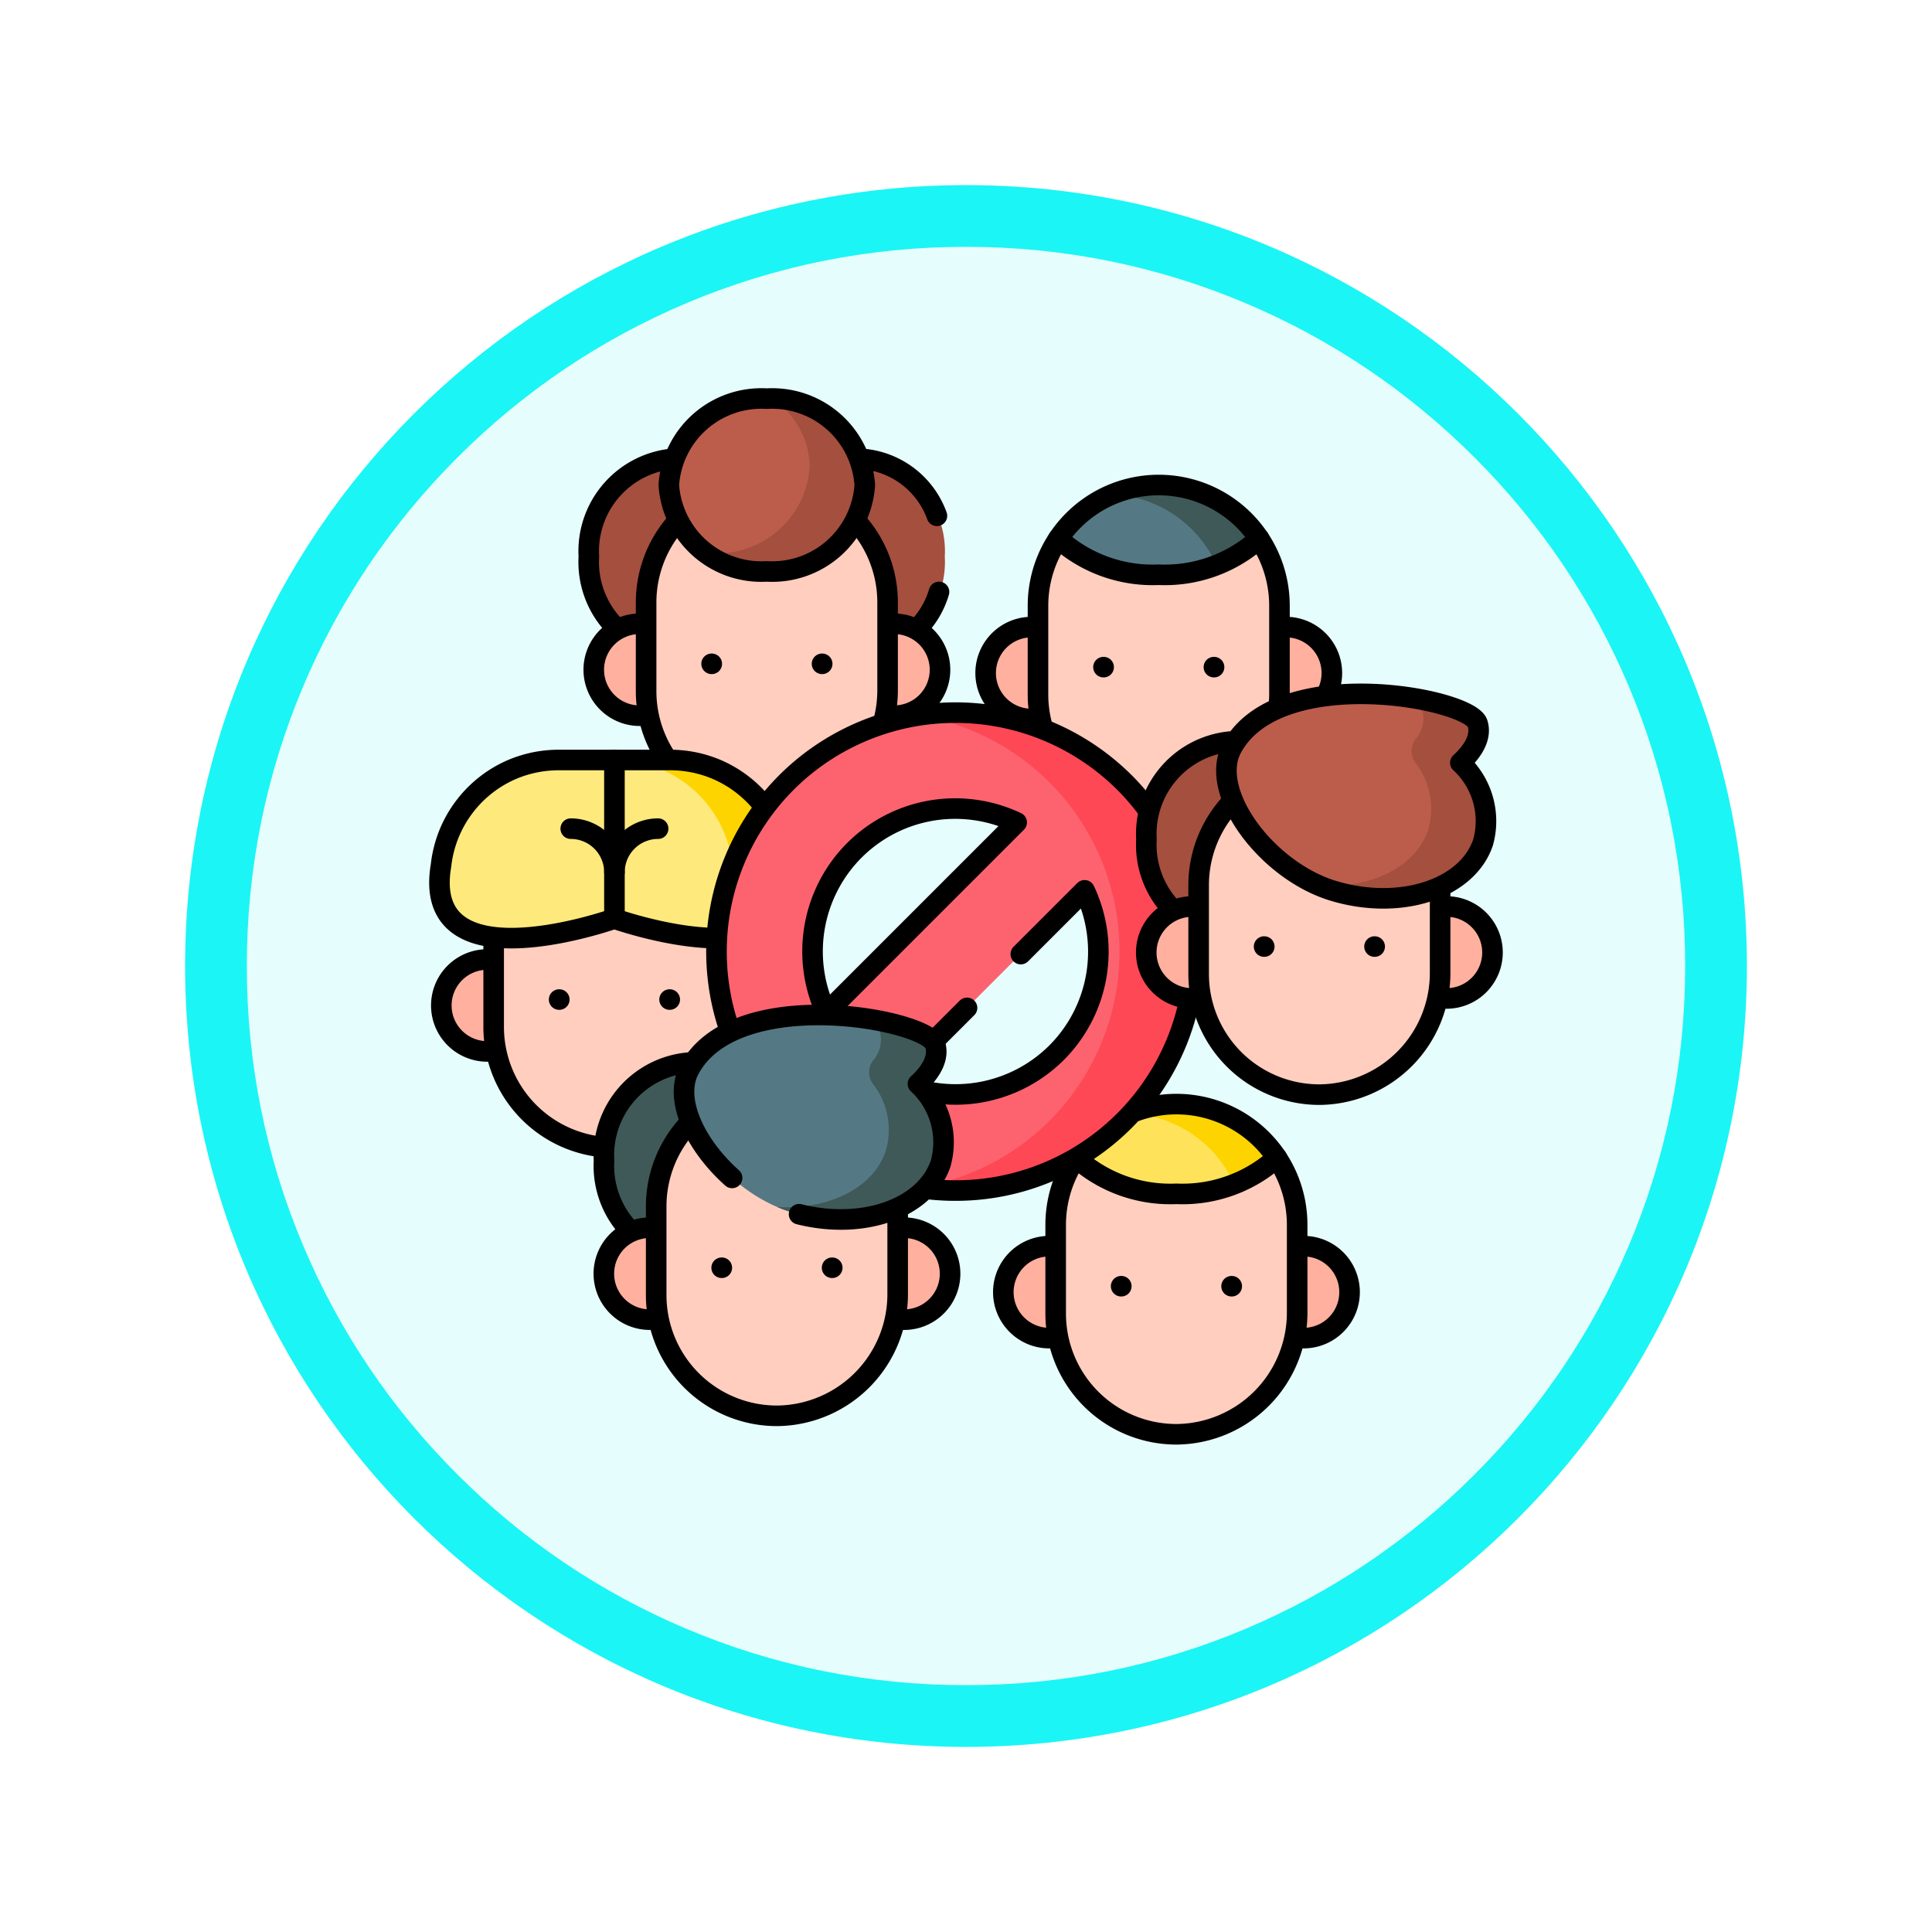 <svg xmlns="http://www.w3.org/2000/svg" xmlns:xlink="http://www.w3.org/1999/xlink" width="93.934" height="93.934" viewBox="0 0 93.934 93.934">
  <defs>
    <filter id="Trazado_982547" x="0" y="0" width="93.934" height="93.934" filterUnits="userSpaceOnUse">
      <feOffset dy="3" input="SourceAlpha"/>
      <feGaussianBlur stdDeviation="3" result="blur"/>
      <feFlood flood-opacity="0.161"/>
      <feComposite operator="in" in2="blur"/>
      <feComposite in="SourceGraphic"/>
    </filter>
    <clipPath id="clip-path">
      <path id="path6927" d="M0-682.665H52.74v52.74H0Z" transform="translate(0 682.665)"/>
    </clipPath>
  </defs>
  <g id="Grupo_1219807" data-name="Grupo 1219807" transform="translate(-191 -3612)">
    <g id="Grupo_1219545" data-name="Grupo 1219545" transform="translate(0 -4926)">
      <g id="Grupo_1219300" data-name="Grupo 1219300" transform="translate(-0.295 4816)">
        <g id="Grupo_1214594" data-name="Grupo 1214594" transform="translate(0 -1406)">
          <g id="Grupo_1214432" data-name="Grupo 1214432" transform="translate(-0.771 -2738.674)">
            <g id="Grupo_1183196" data-name="Grupo 1183196" transform="translate(1 1016.674)">
              <g id="Grupo_1179610" data-name="Grupo 1179610" transform="translate(8 4723.467)">
                <g id="Grupo_1175227" data-name="Grupo 1175227" transform="translate(-5.967 140.533)">
                  <g id="Grupo_1167337" data-name="Grupo 1167337" transform="translate(198.033 1992)">
                    <g id="Grupo_1166720" data-name="Grupo 1166720">
                      <g id="Grupo_1164305" data-name="Grupo 1164305">
                        <g id="Grupo_1163948" data-name="Grupo 1163948">
                          <g id="Grupo_1158168" data-name="Grupo 1158168">
                            <g id="Grupo_1152576" data-name="Grupo 1152576">
                              <g id="Grupo_1148633" data-name="Grupo 1148633">
                                <g id="Grupo_1148525" data-name="Grupo 1148525">
                                  <g transform="matrix(1, 0, 0, 1, -9, -6)" filter="url(#Trazado_982547)">
                                    <g id="Trazado_982547-2" data-name="Trazado 982547" transform="translate(9 6)" fill="#e6fdfd">
                                      <path d="M 37.967 74.434 C 33.043 74.434 28.268 73.47 23.773 71.568 C 19.43 69.732 15.53 67.102 12.181 63.753 C 8.831 60.403 6.202 56.503 4.365 52.161 C 2.464 47.666 1.5 42.89 1.5 37.967 C 1.5 33.043 2.464 28.268 4.365 23.773 C 6.202 19.43 8.831 15.53 12.181 12.181 C 15.53 8.831 19.43 6.202 23.773 4.365 C 28.268 2.464 33.043 1.5 37.967 1.5 C 42.89 1.5 47.666 2.464 52.161 4.365 C 56.503 6.202 60.403 8.831 63.753 12.181 C 67.102 15.53 69.732 19.43 71.568 23.773 C 73.47 28.268 74.434 33.043 74.434 37.967 C 74.434 42.89 73.47 47.666 71.568 52.161 C 69.732 56.503 67.102 60.403 63.753 63.753 C 60.403 67.102 56.503 69.732 52.161 71.568 C 47.666 73.47 42.89 74.434 37.967 74.434 Z" stroke="none"/>
                                      <path d="M 37.967 3 C 33.245 3 28.666 3.924 24.357 5.747 C 20.194 7.508 16.454 10.029 13.242 13.242 C 10.029 16.454 7.508 20.194 5.747 24.357 C 3.924 28.666 3 33.245 3 37.967 C 3 42.689 3.924 47.268 5.747 51.577 C 7.508 55.74 10.029 59.48 13.242 62.692 C 16.454 65.904 20.194 68.426 24.357 70.187 C 28.666 72.009 33.245 72.934 37.967 72.934 C 42.689 72.934 47.268 72.009 51.577 70.187 C 55.74 68.426 59.48 65.904 62.692 62.692 C 65.904 59.48 68.426 55.74 70.187 51.577 C 72.009 47.268 72.934 42.689 72.934 37.967 C 72.934 33.245 72.009 28.666 70.187 24.357 C 68.426 20.194 65.904 16.454 62.692 13.242 C 59.48 10.029 55.74 7.508 51.577 5.747 C 47.268 3.924 42.689 3 37.967 3 M 37.967 0 C 58.935 0 75.934 16.998 75.934 37.967 C 75.934 58.935 58.935 75.934 37.967 75.934 C 16.998 75.934 0 58.935 0 37.967 C 0 16.998 16.998 0 37.967 0 Z" stroke="none" fill="#1bf5f5"/>
                                    </g>
                                  </g>
                                </g>
                              </g>
                            </g>
                          </g>
                        </g>
                      </g>
                    </g>
                  </g>
                </g>
              </g>
            </g>
          </g>
        </g>
      </g>
    </g>
    <g id="g6921" transform="translate(211.597 4312.849)">
      <g id="g6923" transform="translate(0 -682.665)">
        <g id="g6925" transform="translate(0 0)" clip-path="url(#clip-path)">
          <g id="g6931" transform="translate(40.548 42.409)">
            <path id="path6933" d="M-53.392-26.7a2.235,2.235,0,0,1-2.235,2.235A2.235,2.235,0,0,1-57.863-26.7a2.235,2.235,0,0,1,2.235-2.235A2.235,2.235,0,0,1-53.392-26.7" transform="translate(57.863 28.931)" fill="#ffb09e"/>
          </g>
          <g id="g6935" transform="translate(40.548 42.409)">
            <path id="path6937" d="M-53.392-26.7a2.235,2.235,0,0,1-2.235,2.235A2.235,2.235,0,0,1-57.863-26.7a2.235,2.235,0,0,1,2.235-2.235A2.235,2.235,0,0,1-53.392-26.7Z" transform="translate(57.863 28.931)" fill="none" stroke="#000" stroke-linecap="round" stroke-linejoin="round" stroke-miterlimit="10" stroke-width="1"/>
          </g>
          <g id="g6939" transform="translate(28.185 42.409)">
            <path id="path6941" d="M-53.392-26.7a2.235,2.235,0,0,1-2.235,2.235A2.235,2.235,0,0,1-57.863-26.7a2.235,2.235,0,0,1,2.235-2.235A2.235,2.235,0,0,1-53.392-26.7" transform="translate(57.863 28.931)" fill="#ffb09e"/>
          </g>
          <g id="g6943" transform="translate(28.185 42.409)">
            <path id="path6945" d="M-53.392-26.7a2.235,2.235,0,0,1-2.235,2.235A2.235,2.235,0,0,1-57.863-26.7a2.235,2.235,0,0,1,2.235-2.235A2.235,2.235,0,0,1-53.392-26.7Z" transform="translate(57.863 28.931)" fill="none" stroke="#000" stroke-linecap="round" stroke-linejoin="round" stroke-miterlimit="10" stroke-width="1"/>
          </g>
          <g id="g6947" transform="translate(30.731 35.497)">
            <path id="path6949" d="M-140.233-70.111v4.24a5.918,5.918,0,0,1-5.826,5.944,5.871,5.871,0,0,1-5.915-5.87v-4.314a5.871,5.871,0,0,1,5.871-5.87,5.852,5.852,0,0,1,4.151,1.719,5.854,5.854,0,0,1,1.719,4.151" transform="translate(151.974 75.981)" fill="#ffcebf"/>
          </g>
          <g id="g6951" transform="translate(31.719 35.497)">
            <path id="path6953" d="M-116.635-31.176a6.849,6.849,0,0,1-4.882,1.753,6.848,6.848,0,0,1-4.883-1.754,5.868,5.868,0,0,1,4.883-2.609,5.854,5.854,0,0,1,4.151,1.719,5.9,5.9,0,0,1,.731.891" transform="translate(126.4 33.787)" fill="#fee35a"/>
          </g>
          <g id="g6955" transform="translate(34.343 35.497)">
            <path id="path6957" d="M-85.3-31.176a5.4,5.4,0,0,1-2.07,1.281c-.065-.145-.136-.286-.213-.425A5.858,5.858,0,0,0-91.1-33.115a5.84,5.84,0,0,0-1.339-.22,5.828,5.828,0,0,1,2.259-.451,5.854,5.854,0,0,1,4.151,1.719,5.9,5.9,0,0,1,.731.891" transform="translate(92.44 33.787)" fill="#fed400"/>
          </g>
          <g id="g6959" transform="translate(31.719 38.106)">
            <path id="path6961" d="M-116.635-.012a6.849,6.849,0,0,1-4.882,1.753A6.848,6.848,0,0,1-126.4-.013" transform="translate(126.4 0.013)" fill="none" stroke="#000" stroke-linecap="round" stroke-linejoin="round" stroke-miterlimit="10" stroke-width="1"/>
          </g>
          <g id="g6963" transform="translate(30.731 35.497)">
            <path id="path6965" d="M-140.23-70.115v4.24a5.918,5.918,0,0,1-5.826,5.944,5.87,5.87,0,0,1-5.915-5.87v-4.313a5.87,5.87,0,0,1,5.87-5.87h0A5.87,5.87,0,0,1-140.23-70.115Z" transform="translate(151.97 75.985)" fill="none" stroke="#000" stroke-linecap="round" stroke-linejoin="round" stroke-miterlimit="10" stroke-width="1"/>
          </g>
          <g id="g6967" transform="translate(39.282 44.352)">
            <path id="path6969" d="M0,0H.008" fill="none" stroke="#000" stroke-linecap="round" stroke-linejoin="round" stroke-miterlimit="10" stroke-width="1"/>
          </g>
          <g id="g6971" transform="translate(33.913 44.352)">
            <path id="path6973" d="M0,0H.008" fill="none" stroke="#000" stroke-linecap="round" stroke-linejoin="round" stroke-miterlimit="10" stroke-width="1"/>
          </g>
          <g id="g6975" transform="translate(8.024 4.118)">
            <path id="path6977" d="M-100.441-56.9a4.51,4.51,0,0,1-4.2,4.764,4.51,4.51,0,0,1-4.2-4.764,4.51,4.51,0,0,1,4.2-4.764,4.51,4.51,0,0,1,4.2,4.764" transform="translate(108.85 61.66)" fill="#a54f3e"/>
          </g>
          <g id="g6979" transform="translate(8.024 4.118)">
            <path id="path6981" d="M-100.441-56.9a4.51,4.51,0,0,1-4.2,4.764,4.51,4.51,0,0,1-4.2-4.764,4.51,4.51,0,0,1,4.2-4.764A4.51,4.51,0,0,1-100.441-56.9Z" transform="translate(108.85 61.66)" fill="none" stroke="#000" stroke-linecap="round" stroke-linejoin="round" stroke-miterlimit="10" stroke-width="1"/>
          </g>
          <g id="g6983" transform="translate(16.93 4.118)">
            <path id="path6985" d="M-100.441-56.9a4.51,4.51,0,0,1-4.2,4.764,4.51,4.51,0,0,1-4.2-4.764,4.51,4.51,0,0,1,4.2-4.764,4.51,4.51,0,0,1,4.2,4.764" transform="translate(108.85 61.66)" fill="#a54f3e"/>
          </g>
          <g id="g6987" transform="translate(16.93 4.118)">
            <path id="path6989" d="M-95.858-33.156a4.211,4.211,0,0,0-3.821-2.776,4.51,4.51,0,0,0-4.2,4.764,4.51,4.51,0,0,0,4.2,4.764,4.256,4.256,0,0,0,3.923-3.05" transform="translate(103.884 35.932)" fill="none" stroke="#000" stroke-linecap="round" stroke-linejoin="round" stroke-miterlimit="10" stroke-width="1"/>
          </g>
          <g id="g6991" transform="translate(20.635 12.148)">
            <path id="path6993" d="M-53.392-26.7a2.235,2.235,0,0,1-2.235,2.235A2.235,2.235,0,0,1-57.863-26.7a2.235,2.235,0,0,1,2.235-2.235A2.235,2.235,0,0,1-53.392-26.7" transform="translate(57.863 28.931)" fill="#ffb09e"/>
          </g>
          <g id="g6995" transform="translate(20.635 12.148)">
            <path id="path6997" d="M-53.392-26.7a2.235,2.235,0,0,1-2.235,2.235A2.235,2.235,0,0,1-57.863-26.7a2.235,2.235,0,0,1,2.235-2.235A2.235,2.235,0,0,1-53.392-26.7Z" transform="translate(57.863 28.931)" fill="none" stroke="#000" stroke-linecap="round" stroke-linejoin="round" stroke-miterlimit="10" stroke-width="1"/>
          </g>
          <g id="g6999" transform="translate(8.272 12.148)">
            <path id="path7001" d="M-53.392-26.7a2.235,2.235,0,0,1-2.235,2.235A2.235,2.235,0,0,1-57.863-26.7a2.235,2.235,0,0,1,2.235-2.235A2.235,2.235,0,0,1-53.392-26.7" transform="translate(57.863 28.931)" fill="#ffb09e"/>
          </g>
          <g id="g7003" transform="translate(8.272 12.148)">
            <path id="path7005" d="M-53.392-26.7a2.235,2.235,0,0,1-2.235,2.235A2.235,2.235,0,0,1-57.863-26.7a2.235,2.235,0,0,1,2.235-2.235A2.235,2.235,0,0,1-53.392-26.7Z" transform="translate(57.863 28.931)" fill="none" stroke="#000" stroke-linecap="round" stroke-linejoin="round" stroke-miterlimit="10" stroke-width="1"/>
          </g>
          <g id="g7007" transform="translate(10.818 5.235)">
            <path id="path7009" d="M-140.233-70.112v4.24a5.918,5.918,0,0,1-5.826,5.944,5.871,5.871,0,0,1-5.915-5.87v-4.314a5.871,5.871,0,0,1,5.871-5.87,5.852,5.852,0,0,1,4.151,1.719,5.854,5.854,0,0,1,1.719,4.151" transform="translate(151.974 75.982)" fill="#ffcebf"/>
          </g>
          <g id="g7011" transform="translate(10.818 5.236)">
            <path id="path7013" d="M-140.23-70.114v4.24a5.918,5.918,0,0,1-5.826,5.944,5.87,5.87,0,0,1-5.915-5.87v-4.313a5.87,5.87,0,0,1,5.87-5.87A5.87,5.87,0,0,1-140.23-70.114Z" transform="translate(151.97 75.984)" fill="none" stroke="#000" stroke-linecap="round" stroke-linejoin="round" stroke-miterlimit="10" stroke-width="1"/>
          </g>
          <g id="g7015" transform="translate(19.37 14.091)">
            <path id="path7017" d="M0,0H.008" fill="none" stroke="#000" stroke-linecap="round" stroke-linejoin="round" stroke-miterlimit="10" stroke-width="1"/>
          </g>
          <g id="g7019" transform="translate(14.001 14.091)">
            <path id="path7021" d="M0,0H.008" fill="none" stroke="#000" stroke-linecap="round" stroke-linejoin="round" stroke-miterlimit="10" stroke-width="1"/>
          </g>
          <g id="g7023" transform="translate(11.925 1.189)">
            <path id="path7025" d="M-56.9-100.441a4.51,4.51,0,0,1-4.764-4.2,4.51,4.51,0,0,1,4.764-4.2,4.51,4.51,0,0,1,4.764,4.2,4.51,4.51,0,0,1-4.764,4.2" transform="translate(61.66 108.85)" fill="#bc5d4c"/>
          </g>
          <g id="g7027" transform="translate(13.761 1.195)">
            <path id="path7029" d="M-91.868-50.16a4.511,4.511,0,0,1-4.764,4.2,5.156,5.156,0,0,1-2.928-.888c.082,0,.165.005.248.005a4.51,4.51,0,0,0,4.763-4.2,4.044,4.044,0,0,0-1.836-3.317,4.477,4.477,0,0,1,4.516,4.2" transform="translate(99.56 54.36)" fill="#a54f3e"/>
          </g>
          <g id="g7031" transform="translate(11.925 1.189)">
            <path id="path7033" d="M-56.9-100.441a4.51,4.51,0,0,1-4.764-4.2,4.51,4.51,0,0,1,4.764-4.2,4.51,4.51,0,0,1,4.764,4.2A4.51,4.51,0,0,1-56.9-100.441Z" transform="translate(61.66 108.85)" fill="none" stroke="#000" stroke-linecap="round" stroke-linejoin="round" stroke-miterlimit="10" stroke-width="1"/>
          </g>
          <g id="g7035" transform="translate(39.688 12.309)">
            <path id="path7037" d="M-53.391-26.7a2.235,2.235,0,0,1-2.235,2.235A2.235,2.235,0,0,1-57.861-26.7a2.235,2.235,0,0,1,2.235-2.235A2.235,2.235,0,0,1-53.391-26.7" transform="translate(57.861 28.931)" fill="#ffb09e"/>
          </g>
          <g id="g7039" transform="translate(39.688 12.309)">
            <path id="path7041" d="M-53.391-26.7a2.235,2.235,0,0,1-2.235,2.235A2.235,2.235,0,0,1-57.861-26.7a2.235,2.235,0,0,1,2.235-2.235A2.235,2.235,0,0,1-53.391-26.7Z" transform="translate(57.861 28.931)" fill="none" stroke="#000" stroke-linecap="round" stroke-linejoin="round" stroke-miterlimit="10" stroke-width="1"/>
          </g>
          <g id="g7043" transform="translate(27.325 12.309)">
            <path id="path7045" d="M-53.392-26.7a2.235,2.235,0,0,1-2.235,2.235A2.235,2.235,0,0,1-57.863-26.7a2.235,2.235,0,0,1,2.235-2.235A2.235,2.235,0,0,1-53.392-26.7" transform="translate(57.863 28.931)" fill="#ffb09e"/>
          </g>
          <g id="g7047" transform="translate(27.325 12.309)">
            <path id="path7049" d="M-53.392-26.7a2.235,2.235,0,0,1-2.235,2.235A2.235,2.235,0,0,1-57.863-26.7a2.235,2.235,0,0,1,2.235-2.235A2.235,2.235,0,0,1-53.392-26.7Z" transform="translate(57.863 28.931)" fill="none" stroke="#000" stroke-linecap="round" stroke-linejoin="round" stroke-miterlimit="10" stroke-width="1"/>
          </g>
          <g id="g7051" transform="translate(29.871 5.397)">
            <path id="path7053" d="M-140.233-70.111v4.24a5.918,5.918,0,0,1-5.826,5.944,5.871,5.871,0,0,1-5.915-5.87v-4.314a5.871,5.871,0,0,1,5.871-5.87,5.852,5.852,0,0,1,4.151,1.719,5.854,5.854,0,0,1,1.719,4.151" transform="translate(151.974 75.981)" fill="#ffcebf"/>
          </g>
          <g id="g7055" transform="translate(30.859 5.397)">
            <path id="path7057" d="M-116.635-31.176a6.849,6.849,0,0,1-4.883,1.753,6.848,6.848,0,0,1-4.883-1.754,5.868,5.868,0,0,1,4.883-2.609,5.855,5.855,0,0,1,4.151,1.719,5.9,5.9,0,0,1,.731.891" transform="translate(126.4 33.787)" fill="#547984"/>
          </g>
          <g id="g7059" transform="translate(33.483 5.397)">
            <path id="path7061" d="M-85.3-31.176a5.4,5.4,0,0,1-2.07,1.281c-.065-.145-.136-.286-.213-.425A5.858,5.858,0,0,0-91.1-33.115a5.84,5.84,0,0,0-1.339-.22,5.828,5.828,0,0,1,2.259-.451,5.855,5.855,0,0,1,4.151,1.719,5.9,5.9,0,0,1,.731.891" transform="translate(92.44 33.787)" fill="#3e5958"/>
          </g>
          <g id="g7063" transform="translate(30.859 8.006)">
            <path id="path7065" d="M-116.635-.012a6.849,6.849,0,0,1-4.883,1.753A6.848,6.848,0,0,1-126.4-.013" transform="translate(126.4 0.013)" fill="none" stroke="#000" stroke-linecap="round" stroke-linejoin="round" stroke-miterlimit="10" stroke-width="1"/>
          </g>
          <g id="g7067" transform="translate(29.871 5.397)">
            <path id="path7069" d="M-140.23-70.114v4.24a5.918,5.918,0,0,1-5.826,5.944,5.87,5.87,0,0,1-5.915-5.87v-4.313a5.87,5.87,0,0,1,5.87-5.87h0A5.87,5.87,0,0,1-140.23-70.114Z" transform="translate(151.97 75.984)" fill="none" stroke="#000" stroke-linecap="round" stroke-linejoin="round" stroke-miterlimit="10" stroke-width="1"/>
          </g>
          <g id="g7071" transform="translate(38.423 14.252)">
            <path id="path7073" d="M0,0H.008" fill="none" stroke="#000" stroke-linecap="round" stroke-linejoin="round" stroke-miterlimit="10" stroke-width="1"/>
          </g>
          <g id="g7075" transform="translate(33.054 14.252)">
            <path id="path7077" d="M0,0H.008" fill="none" stroke="#000" stroke-linecap="round" stroke-linejoin="round" stroke-miterlimit="10" stroke-width="1"/>
          </g>
          <g id="g7079" transform="translate(13.223 28.471)">
            <path id="path7081" d="M-53.392-26.7a2.235,2.235,0,0,1-2.235,2.235A2.235,2.235,0,0,1-57.863-26.7a2.235,2.235,0,0,1,2.235-2.235A2.235,2.235,0,0,1-53.392-26.7" transform="translate(57.863 28.931)" fill="#ffb09e"/>
          </g>
          <g id="g7083" transform="translate(13.223 28.471)">
            <path id="path7085" d="M-53.392-26.7a2.235,2.235,0,0,1-2.235,2.235A2.235,2.235,0,0,1-57.863-26.7a2.235,2.235,0,0,1,2.235-2.235A2.235,2.235,0,0,1-53.392-26.7Z" transform="translate(57.863 28.931)" fill="none" stroke="#000" stroke-linecap="round" stroke-linejoin="round" stroke-miterlimit="10" stroke-width="1"/>
          </g>
          <g id="g7087" transform="translate(0.86 28.471)">
            <path id="path7089" d="M-53.392-26.7a2.235,2.235,0,0,1-2.235,2.235A2.235,2.235,0,0,1-57.863-26.7a2.235,2.235,0,0,1,2.235-2.235A2.235,2.235,0,0,1-53.392-26.7" transform="translate(57.863 28.931)" fill="#ffb09e"/>
          </g>
          <g id="g7091" transform="translate(0.86 28.471)">
            <path id="path7093" d="M-53.392-26.7a2.235,2.235,0,0,1-2.235,2.235A2.235,2.235,0,0,1-57.863-26.7a2.235,2.235,0,0,1,2.235-2.235A2.235,2.235,0,0,1-53.392-26.7Z" transform="translate(57.863 28.931)" fill="none" stroke="#000" stroke-linecap="round" stroke-linejoin="round" stroke-miterlimit="10" stroke-width="1"/>
          </g>
          <g id="g7095" transform="translate(3.406 21.559)">
            <path id="path7097" d="M-140.233-70.111v4.24a5.918,5.918,0,0,1-5.826,5.944,5.871,5.871,0,0,1-5.915-5.87v-4.314a5.87,5.87,0,0,1,5.871-5.87,5.852,5.852,0,0,1,4.151,1.719,5.854,5.854,0,0,1,1.719,4.151" transform="translate(151.974 75.981)" fill="#ffcebf"/>
          </g>
          <g id="g7099" transform="translate(3.406 21.559)">
            <path id="path7101" d="M-140.23-70.114v4.24a5.918,5.918,0,0,1-5.826,5.944,5.87,5.87,0,0,1-5.915-5.87v-4.313a5.87,5.87,0,0,1,5.87-5.87A5.87,5.87,0,0,1-140.23-70.114Z" transform="translate(151.97 75.984)" fill="none" stroke="#000" stroke-linecap="round" stroke-linejoin="round" stroke-miterlimit="10" stroke-width="1"/>
          </g>
          <g id="g7103" transform="translate(11.958 30.414)">
            <path id="path7105" d="M0,0H.008" fill="none" stroke="#000" stroke-linecap="round" stroke-linejoin="round" stroke-miterlimit="10" stroke-width="1"/>
          </g>
          <g id="g7107" transform="translate(6.588 30.414)">
            <path id="path7109" d="M0,0H.008" fill="none" stroke="#000" stroke-linecap="round" stroke-linejoin="round" stroke-miterlimit="10" stroke-width="1"/>
          </g>
          <g id="g7111" transform="translate(0.773 18.767)">
            <path id="path7113" d="M-202.235-61.188a5.766,5.766,0,0,0-3.5-4.682A5.813,5.813,0,0,0-208-66.311h-5.328a5.814,5.814,0,0,0-2.266.441,5.766,5.766,0,0,0-3.5,4.682c-.961,5.659,7.493,2.911,8.428,2.591.935.32,9.389,3.068,8.428-2.591" transform="translate(219.167 66.311)" fill="#fee97d"/>
          </g>
          <g id="g7115" transform="translate(9.261 18.768)">
            <path id="path7117" d="M-42.551-102.194c1.5-.284,2.579-1.209,2.2-3.434a5.768,5.768,0,0,0-3.5-4.683,5.821,5.821,0,0,0-2.266-.44h2.68a5.825,5.825,0,0,1,2.266.44,5.768,5.768,0,0,1,3.5,4.683c.584,3.44-2.311,3.773-4.882,3.434" transform="translate(46.113 110.75)" fill="#fed400"/>
          </g>
          <g id="g7119" transform="translate(9.277 18.767)">
            <path id="path7121" d="M0,0V4.331" fill="none" stroke="#000" stroke-linecap="round" stroke-linejoin="round" stroke-miterlimit="10" stroke-width="1"/>
          </g>
          <g id="g7123" transform="translate(7.153 22.105)">
            <path id="path7125" d="M-25.364-25.364h0a2.124,2.124,0,0,0-2.124-2.124" transform="translate(27.488 27.488)" fill="none" stroke="#000" stroke-linecap="round" stroke-linejoin="round" stroke-miterlimit="10" stroke-width="1"/>
          </g>
          <g id="g7127" transform="translate(9.277 22.105)">
            <path id="path7129" d="M0-52.263v-2.252a2.124,2.124,0,0,1,2.124-2.124" transform="translate(0 56.639)" fill="none" stroke="#000" stroke-linecap="round" stroke-linejoin="round" stroke-miterlimit="10" stroke-width="1"/>
          </g>
          <g id="g7131" transform="translate(0.773 18.767)">
            <path id="path7133" d="M-202.235-61.188a5.766,5.766,0,0,0-3.5-4.682A5.813,5.813,0,0,0-208-66.311h-5.328a5.814,5.814,0,0,0-2.266.441,5.766,5.766,0,0,0-3.5,4.682c-.961,5.659,7.493,2.911,8.428,2.591C-209.728-58.276-201.274-55.529-202.235-61.188Z" transform="translate(219.167 66.311)" fill="none" stroke="#000" stroke-linecap="round" stroke-linejoin="round" stroke-miterlimit="10" stroke-width="1"/>
          </g>
          <g id="g7135" transform="translate(14.237 16.464)">
            <path id="path7137" d="M-197.5-197.5a6.96,6.96,0,0,1-7.894,1.359l9.253-9.253a6.96,6.96,0,0,1-1.36,7.894m-9.835-9.836a6.933,6.933,0,0,1,4.918-2.034,6.968,6.968,0,0,1,2.976.674l-9.253,9.253a6.96,6.96,0,0,1,1.36-7.894m13.137-3.3a11.637,11.637,0,0,0-16.438,0,11.637,11.637,0,0,0,0,16.438,11.588,11.588,0,0,0,8.219,3.4,11.588,11.588,0,0,0,8.219-3.4,11.637,11.637,0,0,0,0-16.438" transform="translate(214.032 214.036)" fill="#fd636f"/>
          </g>
          <g id="g7139" transform="translate(24.035 16.464)">
            <path id="path7141" d="M-119.906-236.923a11.587,11.587,0,0,1-8.219,3.4,11.64,11.64,0,0,1-1.82-.143,11.551,11.551,0,0,0,6.4-3.256,11.637,11.637,0,0,0,0-16.438,11.552,11.552,0,0,0-6.4-3.256,11.615,11.615,0,0,1,10.039,3.256,11.637,11.637,0,0,1,0,16.438" transform="translate(129.945 256.759)" fill="#fe4855"/>
          </g>
          <g id="g7143" transform="translate(14.237 16.464)">
            <path id="path7145" d="M-176.742-140.211l3.1-3.1a6.96,6.96,0,0,1-1.36,7.894,6.96,6.96,0,0,1-7.894,1.36l3.539-3.539m-5.481-7.656a6.933,6.933,0,0,1,4.918-2.034,6.967,6.967,0,0,1,2.976.674l-9.253,9.253A6.96,6.96,0,0,1-184.84-145.251Zm13.136-3.3a11.637,11.637,0,0,0-16.438,0,11.637,11.637,0,0,0,0,16.438,11.588,11.588,0,0,0,8.219,3.4,11.588,11.588,0,0,0,8.219-3.4A11.637,11.637,0,0,0-171.7-148.552Z" transform="translate(191.54 151.951)" fill="none" stroke="#000" stroke-linecap="round" stroke-linejoin="round" stroke-miterlimit="10" stroke-width="1"/>
          </g>
          <g id="g7147" transform="translate(8.762 33.481)">
            <path id="path7149" d="M-100.44-56.9a4.51,4.51,0,0,1-4.2,4.764,4.51,4.51,0,0,1-4.2-4.764,4.51,4.51,0,0,1,4.2-4.764,4.51,4.51,0,0,1,4.2,4.764" transform="translate(108.849 61.659)" fill="#3e5958"/>
          </g>
          <g id="g7151" transform="translate(8.762 33.481)">
            <path id="path7153" d="M-100.44-56.9a4.51,4.51,0,0,1-4.2,4.764,4.51,4.51,0,0,1-4.2-4.764,4.51,4.51,0,0,1,4.2-4.764A4.51,4.51,0,0,1-100.44-56.9Z" transform="translate(108.849 61.659)" fill="none" stroke="#000" stroke-linecap="round" stroke-linejoin="round" stroke-miterlimit="10" stroke-width="1"/>
          </g>
          <g id="g7155" transform="translate(21.125 41.511)">
            <path id="path7157" d="M-53.392-26.7a2.235,2.235,0,0,1-2.235,2.235A2.235,2.235,0,0,1-57.863-26.7a2.235,2.235,0,0,1,2.235-2.235A2.235,2.235,0,0,1-53.392-26.7" transform="translate(57.863 28.932)" fill="#ffb09e"/>
          </g>
          <g id="g7159" transform="translate(21.125 41.511)">
            <path id="path7161" d="M-53.392-26.7a2.235,2.235,0,0,1-2.235,2.235A2.235,2.235,0,0,1-57.863-26.7a2.235,2.235,0,0,1,2.235-2.235A2.235,2.235,0,0,1-53.392-26.7Z" transform="translate(57.863 28.932)" fill="none" stroke="#000" stroke-linecap="round" stroke-linejoin="round" stroke-miterlimit="10" stroke-width="1"/>
          </g>
          <g id="g7163" transform="translate(8.762 41.511)">
            <path id="path7165" d="M-53.392-26.7a2.235,2.235,0,0,1-2.235,2.235A2.235,2.235,0,0,1-57.863-26.7a2.235,2.235,0,0,1,2.235-2.235A2.235,2.235,0,0,1-53.392-26.7" transform="translate(57.863 28.932)" fill="#ffb09e"/>
          </g>
          <g id="g7167" transform="translate(8.762 41.511)">
            <path id="path7169" d="M-53.392-26.7a2.235,2.235,0,0,1-2.235,2.235A2.235,2.235,0,0,1-57.863-26.7a2.235,2.235,0,0,1,2.235-2.235A2.235,2.235,0,0,1-53.392-26.7Z" transform="translate(57.863 28.932)" fill="none" stroke="#000" stroke-linecap="round" stroke-linejoin="round" stroke-miterlimit="10" stroke-width="1"/>
          </g>
          <g id="g7171" transform="translate(11.307 34.599)">
            <path id="path7173" d="M-140.233-70.112v4.24a5.918,5.918,0,0,1-5.826,5.944,5.871,5.871,0,0,1-5.915-5.87v-4.314a5.871,5.871,0,0,1,5.871-5.87,5.852,5.852,0,0,1,4.151,1.719,5.854,5.854,0,0,1,1.719,4.151" transform="translate(151.974 75.982)" fill="#ffcebf"/>
          </g>
          <g id="g7175" transform="translate(11.308 34.599)">
            <path id="path7177" d="M-140.23-70.115v4.24a5.918,5.918,0,0,1-5.826,5.944,5.87,5.87,0,0,1-5.915-5.87v-4.313a5.87,5.87,0,0,1,5.87-5.87A5.87,5.87,0,0,1-140.23-70.115Z" transform="translate(151.97 75.985)" fill="none" stroke="#000" stroke-linecap="round" stroke-linejoin="round" stroke-miterlimit="10" stroke-width="1"/>
          </g>
          <g id="g7179" transform="translate(19.859 43.454)">
            <path id="path7181" d="M0,0H.008" fill="none" stroke="#000" stroke-linecap="round" stroke-linejoin="round" stroke-miterlimit="10" stroke-width="1"/>
          </g>
          <g id="g7183" transform="translate(14.49 43.454)">
            <path id="path7185" d="M0,0H.008" fill="none" stroke="#000" stroke-linecap="round" stroke-linejoin="round" stroke-miterlimit="10" stroke-width="1"/>
          </g>
          <g id="g7187" transform="translate(12.659 31.167)">
            <path id="path7189" d="M-135.851-39.993c.7-.638,1.029-1.325.833-1.919-.4-1.228-9.713-2.976-11.951,1.215-1.14,2.135,1.705,5.955,4.942,6.932s6.5-.073,7.277-2.345a3.861,3.861,0,0,0-1.1-3.884" transform="translate(147.226 43.341)" fill="#547984"/>
          </g>
          <g id="g7191" transform="translate(17.195 31.28)">
            <path id="path7193" d="M-94.831-85.034c-.783,2.272-4.041,3.322-7.278,2.345a6.412,6.412,0,0,1-.662-.241c2.48.13,4.645-.9,5.264-2.7a3.616,3.616,0,0,0-.623-3.3.955.955,0,0,1,.014-1.125,1.525,1.525,0,0,0,.34-1.378c-.078-.237-.488-.493-1.114-.723,2.014.241,3.626.822,3.79,1.317.2.594-.136,1.281-.833,1.919a3.863,3.863,0,0,1,1.1,3.884" transform="translate(102.77 92.153)" fill="#3e5958"/>
          </g>
          <g id="g7195" transform="translate(12.659 31.167)">
            <path id="path7197" d="M-66.846-115.683c3.1.779,6.129-.275,6.879-2.454a3.86,3.86,0,0,0-1.1-3.884c.7-.638,1.029-1.325.833-1.919-.4-1.228-9.713-2.977-11.951,1.215-.777,1.454.3,3.689,2.082,5.276" transform="translate(72.442 125.368)" fill="none" stroke="#000" stroke-linecap="round" stroke-linejoin="round" stroke-miterlimit="10" stroke-width="1"/>
          </g>
          <g id="g7199" transform="translate(35.134 17.866)">
            <path id="path7201" d="M-100.441-56.9a4.51,4.51,0,0,1-4.2,4.764,4.51,4.51,0,0,1-4.2-4.764,4.51,4.51,0,0,1,4.2-4.764,4.51,4.51,0,0,1,4.2,4.764" transform="translate(108.85 61.66)" fill="#a54f3e"/>
          </g>
          <g id="g7203" transform="translate(35.134 17.866)">
            <path id="path7205" d="M-100.441-56.9a4.51,4.51,0,0,1-4.2,4.764,4.51,4.51,0,0,1-4.2-4.764,4.51,4.51,0,0,1,4.2-4.764A4.51,4.51,0,0,1-100.441-56.9Z" transform="translate(108.85 61.66)" fill="none" stroke="#000" stroke-linecap="round" stroke-linejoin="round" stroke-miterlimit="10" stroke-width="1"/>
          </g>
          <g id="g7207" transform="translate(47.497 25.895)">
            <path id="path7209" d="M-53.392-26.7a2.235,2.235,0,0,1-2.235,2.235A2.235,2.235,0,0,1-57.863-26.7a2.235,2.235,0,0,1,2.235-2.235A2.235,2.235,0,0,1-53.392-26.7" transform="translate(57.863 28.931)" fill="#ffb09e"/>
          </g>
          <g id="g7211" transform="translate(47.497 25.895)">
            <path id="path7213" d="M-53.392-26.7a2.235,2.235,0,0,1-2.235,2.235A2.235,2.235,0,0,1-57.863-26.7a2.235,2.235,0,0,1,2.235-2.235A2.235,2.235,0,0,1-53.392-26.7Z" transform="translate(57.863 28.931)" fill="none" stroke="#000" stroke-linecap="round" stroke-linejoin="round" stroke-miterlimit="10" stroke-width="1"/>
          </g>
          <g id="g7215" transform="translate(35.134 25.895)">
            <path id="path7217" d="M-53.392-26.7a2.235,2.235,0,0,1-2.235,2.235A2.235,2.235,0,0,1-57.863-26.7a2.235,2.235,0,0,1,2.235-2.235A2.235,2.235,0,0,1-53.392-26.7" transform="translate(57.863 28.931)" fill="#ffb09e"/>
          </g>
          <g id="g7219" transform="translate(35.134 25.895)">
            <path id="path7221" d="M-53.392-26.7a2.235,2.235,0,0,1-2.235,2.235A2.235,2.235,0,0,1-57.863-26.7a2.235,2.235,0,0,1,2.235-2.235A2.235,2.235,0,0,1-53.392-26.7Z" transform="translate(57.863 28.931)" fill="none" stroke="#000" stroke-linecap="round" stroke-linejoin="round" stroke-miterlimit="10" stroke-width="1"/>
          </g>
          <g id="g7223" transform="translate(37.68 18.983)">
            <path id="path7225" d="M-140.233-70.111v4.24a5.918,5.918,0,0,1-5.826,5.944,5.871,5.871,0,0,1-5.915-5.87v-4.314a5.87,5.87,0,0,1,5.871-5.87,5.852,5.852,0,0,1,4.151,1.719,5.854,5.854,0,0,1,1.719,4.151" transform="translate(151.974 75.981)" fill="#ffcebf"/>
          </g>
          <g id="g7227" transform="translate(37.681 18.983)">
            <path id="path7229" d="M-140.231-70.114v4.24a5.918,5.918,0,0,1-5.826,5.944,5.87,5.87,0,0,1-5.915-5.87v-4.313a5.87,5.87,0,0,1,5.87-5.87A5.87,5.87,0,0,1-140.231-70.114Z" transform="translate(151.972 75.984)" fill="none" stroke="#000" stroke-linecap="round" stroke-linejoin="round" stroke-miterlimit="10" stroke-width="1"/>
          </g>
          <g id="g7231" transform="translate(46.232 27.838)">
            <path id="path7233" d="M0,0H.008" fill="none" stroke="#000" stroke-linecap="round" stroke-linejoin="round" stroke-miterlimit="10" stroke-width="1"/>
          </g>
          <g id="g7235" transform="translate(40.863 27.838)">
            <path id="path7237" d="M0,0H.008" fill="none" stroke="#000" stroke-linecap="round" stroke-linejoin="round" stroke-miterlimit="10" stroke-width="1"/>
          </g>
          <g id="g7239" transform="translate(39.031 15.551)">
            <path id="path7241" d="M-135.851-39.992c.7-.638,1.029-1.325.833-1.919-.4-1.228-9.713-2.976-11.951,1.215-1.14,2.135,1.705,5.955,4.942,6.932s6.5-.073,7.277-2.345a3.861,3.861,0,0,0-1.1-3.884" transform="translate(147.226 43.341)" fill="#bc5d4c"/>
          </g>
          <g id="g7243" transform="translate(43.568 15.664)">
            <path id="path7245" d="M-94.83-85.034c-.783,2.272-4.041,3.322-7.278,2.345a6.378,6.378,0,0,1-.662-.241c2.48.13,4.645-.9,5.264-2.7a3.617,3.617,0,0,0-.623-3.3.955.955,0,0,1,.014-1.125,1.524,1.524,0,0,0,.34-1.378c-.078-.238-.488-.493-1.114-.723,2.014.241,3.626.822,3.79,1.317.2.594-.136,1.281-.833,1.919a3.862,3.862,0,0,1,1.1,3.884" transform="translate(102.769 92.153)" fill="#a54f3e"/>
          </g>
          <g id="g7247" transform="translate(39.031 15.551)">
            <path id="path7249" d="M-135.851-39.992c.7-.638,1.029-1.325.833-1.919-.4-1.228-9.713-2.976-11.951,1.215-1.14,2.135,1.705,5.955,4.942,6.932s6.5-.073,7.277-2.345A3.861,3.861,0,0,0-135.851-39.992Z" transform="translate(147.226 43.341)" fill="none" stroke="#000" stroke-linecap="round" stroke-linejoin="round" stroke-miterlimit="10" stroke-width="1"/>
          </g>
        </g>
      </g>
    </g>
  </g>
</svg>
